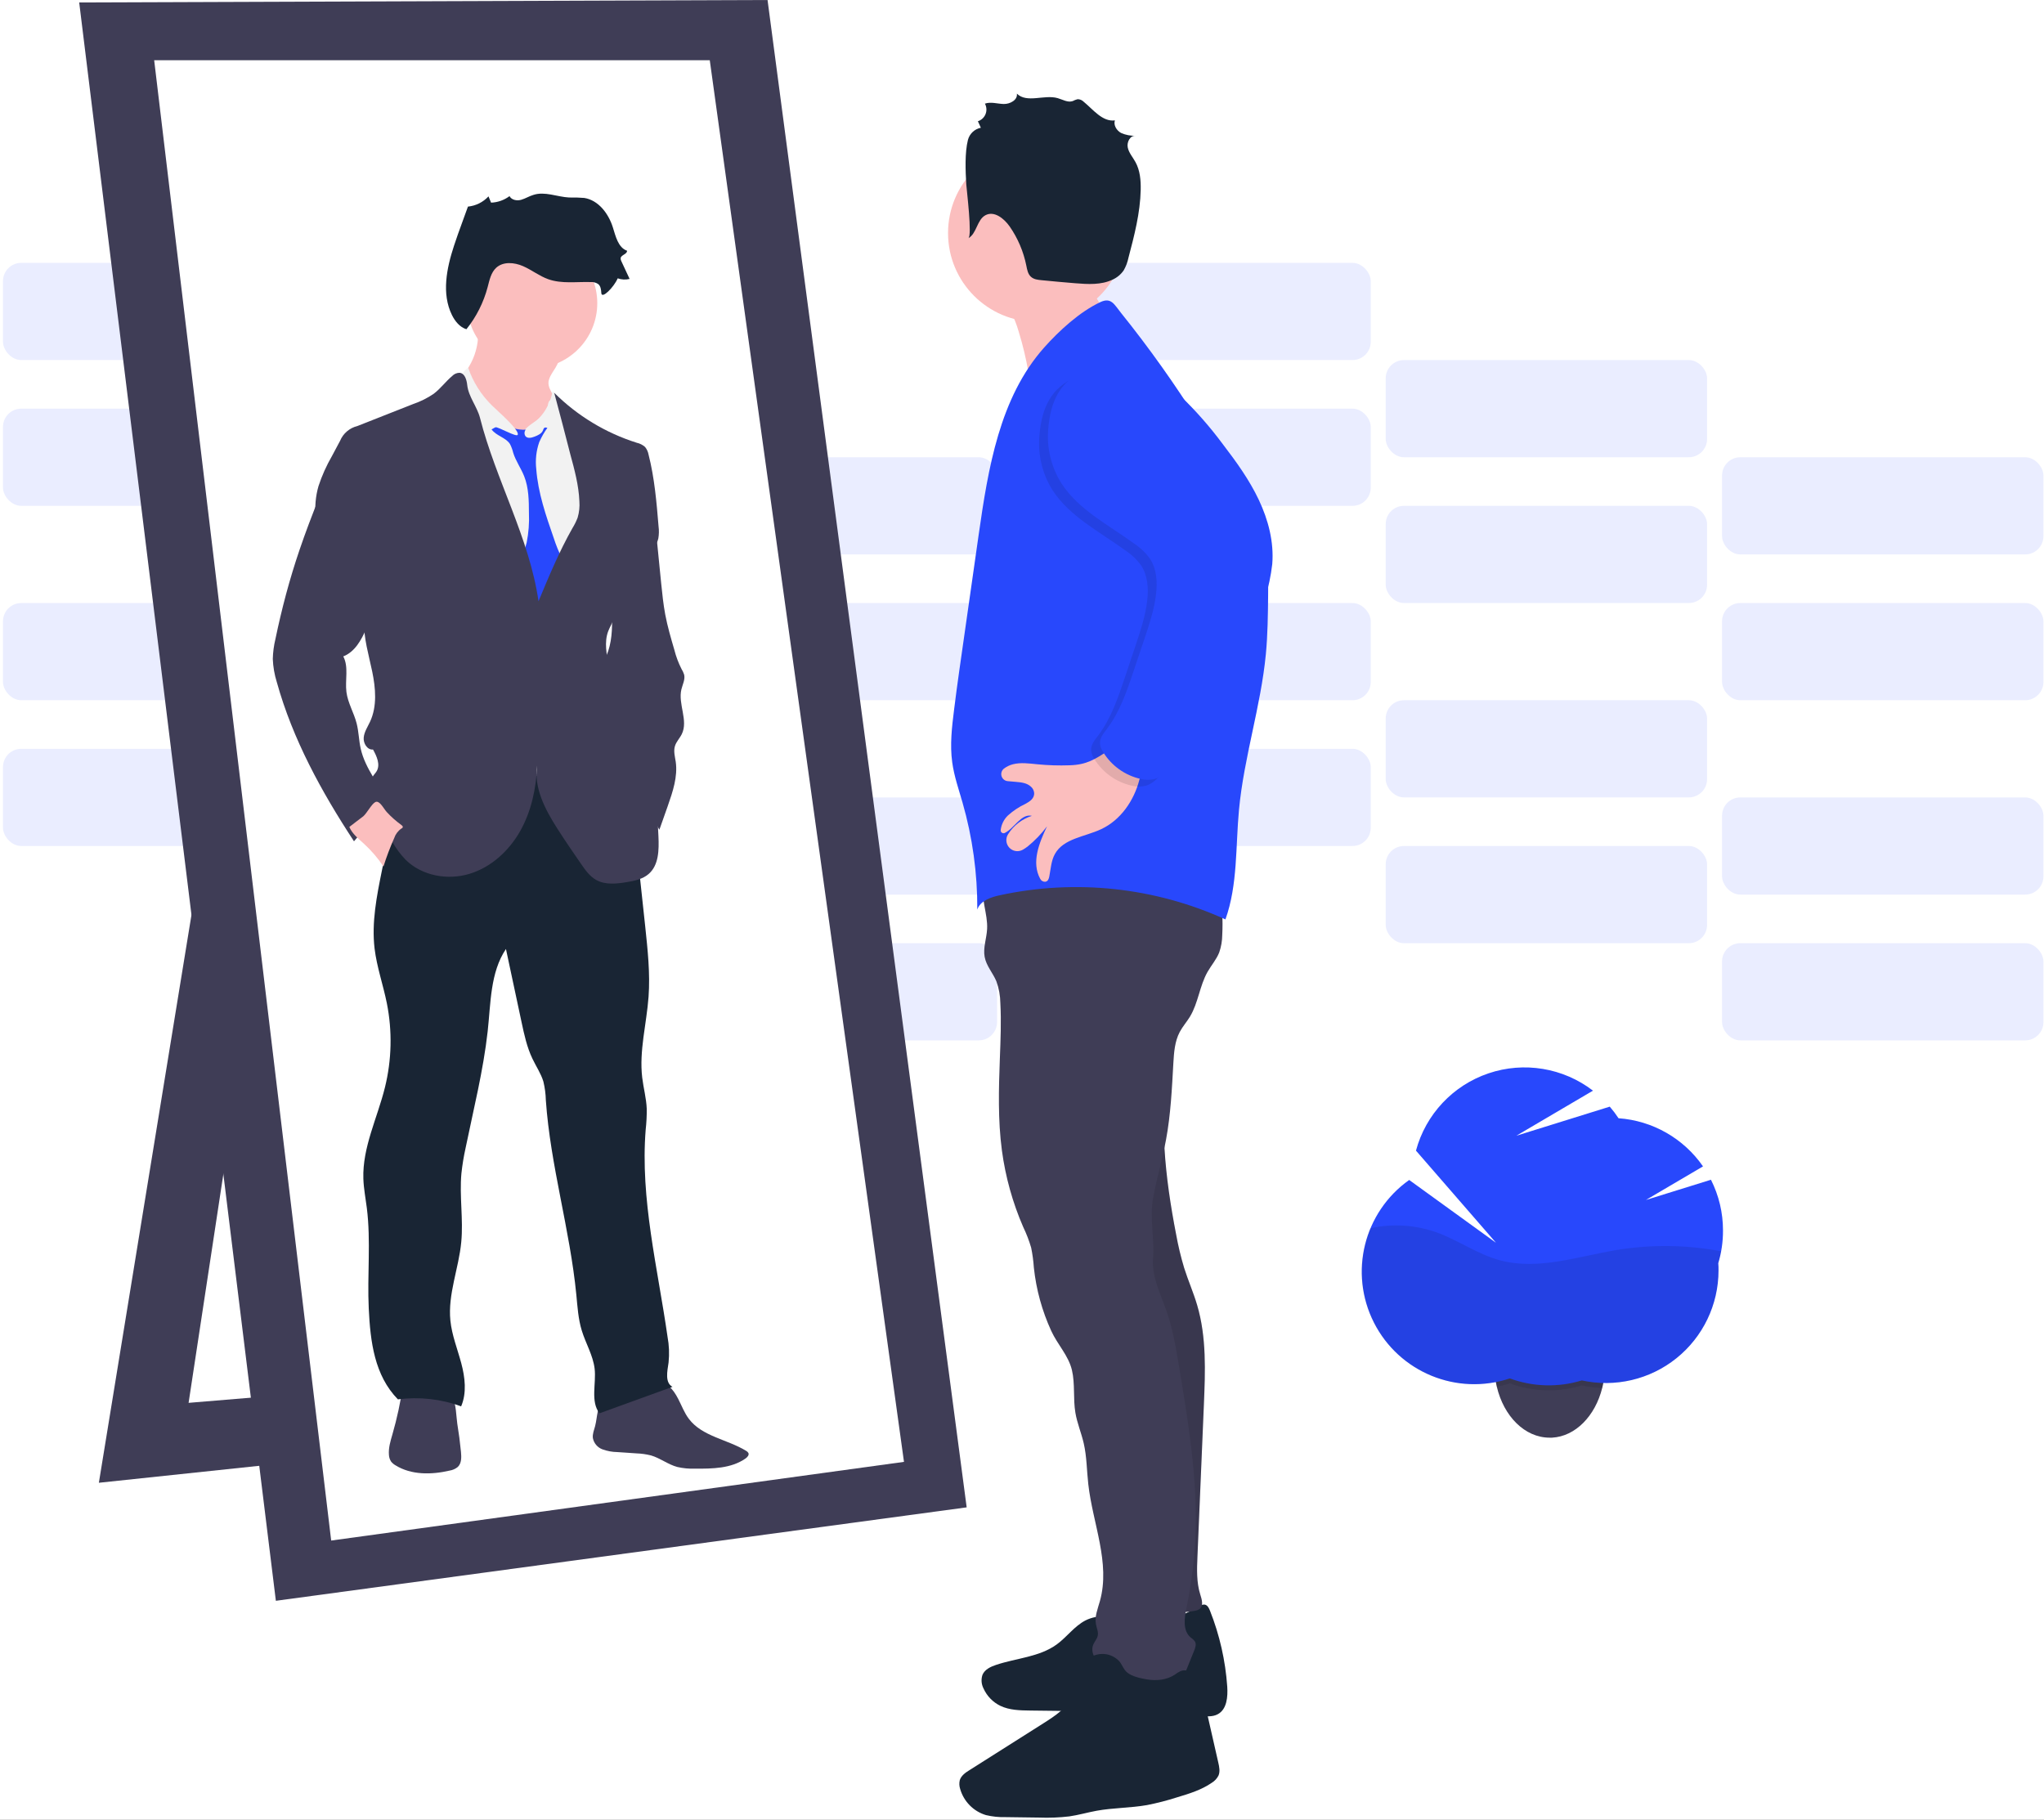 <?xml version="1.0" encoding="UTF-8"?>
<svg width="665px" height="592px" viewBox="0 0 665 592" version="1.1" xmlns="http://www.w3.org/2000/svg" xmlns:xlink="http://www.w3.org/1999/xlink">
    <!-- Generator: Sketch 61 (89581) - https://sketch.com -->
    <title>Hero Image</title>
    <desc>Created with Sketch.</desc>
    <defs>
        <rect id="path-1" x="0" y="0" width="1920" height="964"></rect>
        <filter x="-0.4%" y="-0.5%" width="100.7%" height="101.5%" filterUnits="objectBoundingBox" id="filter-3">
            <feOffset dx="0" dy="2" in="SourceAlpha" result="shadowOffsetOuter1"></feOffset>
            <feGaussianBlur stdDeviation="2" in="shadowOffsetOuter1" result="shadowBlurOuter1"></feGaussianBlur>
            <feColorMatrix values="0 0 0 0 0   0 0 0 0 0   0 0 0 0 0  0 0 0 0.5 0" type="matrix" in="shadowBlurOuter1"></feColorMatrix>
        </filter>
    </defs>
    <g id="Landing-Page---Workpal-v3-White" stroke="none" stroke-width="1" fill="none" fill-rule="evenodd">
        <g id="Landing" transform="translate(-1054, -172)">
            <g id="Mockups" transform="translate(0, -4)">
                <mask id="mask-2" fill="white">
                    <use xlink:href="#path-1"></use>
                </mask>
                <g id="Mask">
                    <use fill="black" fill-opacity="1" filter="url(#filter-3)" xlink:href="#path-1"></use>
                    <use fill="#FFFFFF" fill-rule="evenodd" xlink:href="#path-1"></use>
                </g>
            </g>
            <g id="Hero-Image" transform="translate(1054, 172)">
                <rect id="Rectangle" fill="#2848FC" opacity="0.1" x="0.972" y="243.616" width="104.56" height="31.616" rx="5.944"></rect>
                <rect id="Rectangle" fill="#2848FC" opacity="0.1" x="110.395" y="275.24" width="104.56" height="31.616" rx="5.944"></rect>
                <rect id="Rectangle" fill="#2848FC" opacity="0.1" x="219.826" y="306.856" width="104.56" height="31.616" rx="5.944"></rect>
                <rect id="Rectangle" fill="#2848FC" opacity="0.1" x="0.972" y="196.192" width="104.56" height="31.616" rx="5.944"></rect>
                <rect id="Rectangle" fill="#2848FC" opacity="0.1" x="110.395" y="227.808" width="104.56" height="31.616" rx="5.944"></rect>
                <rect id="Rectangle" fill="#2848FC" opacity="0.1" x="219.826" y="259.432" width="104.56" height="31.616" rx="5.944"></rect>
                <rect id="Rectangle" fill="#2848FC" opacity="0.1" x="341.406" y="243.616" width="104.56" height="31.616" rx="5.944"></rect>
                <rect id="Rectangle" fill="#2848FC" opacity="0.1" x="450.829" y="275.24" width="104.56" height="31.616" rx="5.944"></rect>
                <rect id="Rectangle" fill="#2848FC" opacity="0.1" x="560.26" y="306.856" width="104.56" height="31.616" rx="5.944"></rect>
                <rect id="Rectangle" fill="#2848FC" opacity="0.1" x="341.406" y="196.192" width="104.56" height="31.616" rx="5.944"></rect>
                <rect id="Rectangle" fill="#2848FC" opacity="0.1" x="450.829" y="227.808" width="104.56" height="31.616" rx="5.944"></rect>
                <rect id="Rectangle" fill="#2848FC" opacity="0.1" x="560.26" y="259.432" width="104.56" height="31.616" rx="5.944"></rect>
                <rect id="Rectangle" fill="#2848FC" opacity="0.1" x="0.972" y="132.952" width="104.56" height="31.616" rx="5.944"></rect>
                <rect id="Rectangle" fill="#2848FC" opacity="0.1" x="110.395" y="164.568" width="104.56" height="31.616" rx="5.944"></rect>
                <rect id="Rectangle" fill="#2848FC" opacity="0.1" x="219.826" y="196.192" width="104.56" height="31.616" rx="5.944"></rect>
                <rect id="Rectangle" fill="#2848FC" opacity="0.1" x="0.972" y="85.52" width="104.56" height="31.616" rx="5.944"></rect>
                <rect id="Rectangle" fill="#2848FC" opacity="0.1" x="110.395" y="117.144" width="104.56" height="31.616" rx="5.944"></rect>
                <rect id="Rectangle" fill="#2848FC" opacity="0.1" x="219.826" y="148.76" width="104.56" height="31.616" rx="5.944"></rect>
                <rect id="Rectangle" fill="#2848FC" opacity="0.1" x="341.406" y="132.952" width="104.56" height="31.616" rx="5.944"></rect>
                <rect id="Rectangle" fill="#2848FC" opacity="0.1" x="450.829" y="164.568" width="104.56" height="31.616" rx="5.944"></rect>
                <rect id="Rectangle" fill="#2848FC" opacity="0.1" x="560.26" y="196.192" width="104.56" height="31.616" rx="5.944"></rect>
                <rect id="Rectangle" fill="#2848FC" opacity="0.1" x="341.406" y="85.52" width="104.56" height="31.616" rx="5.944"></rect>
                <rect id="Rectangle" fill="#2848FC" opacity="0.1" x="450.829" y="117.144" width="104.56" height="31.616" rx="5.944"></rect>
                <rect id="Rectangle" fill="#2848FC" opacity="0.1" x="560.26" y="148.76" width="104.56" height="31.616" rx="5.944"></rect>
                <polygon id="Path" fill="#3F3D56" points="68.956 256.8 32.165 482.4 198.527 464.8 191.328 445.6 61.358 456.4 91.751 256.4"></polygon>
                <polygon id="Path" fill="#3F3D56" points="25.766 0.8 249.715 0 314.5 490.4 89.751 520.8"></polygon>
                <polygon id="Path" fill="#FFFFFF" points="50.16 19.6 230.919 19.6 294.105 475.6 107.747 501.2"></polygon>
                <path d="M220.633,455.088 C221.769,457.264 222.617,459.616 224.097,461.576 C228.416,467.352 236.614,468.256 242.764,472.024 C243.072,472.18 243.326,472.426 243.492,472.728 C243.772,473.392 243.148,474.088 242.548,474.504 C237.886,477.776 231.767,477.848 226.064,477.808 C224.148,477.876 222.231,477.693 220.362,477.264 C217.346,476.464 214.763,474.36 211.787,473.504 C210.245,473.119 208.666,472.896 207.077,472.84 L200.83,472.416 C199.167,472.392 197.52,472.086 195.959,471.512 C194.378,470.907 193.218,469.532 192.888,467.872 C192.712,466.544 193.28,465.256 193.616,463.96 C194.415,460.888 194.168,457.176 196.559,455.08 C197.544,454.325 198.674,453.781 199.878,453.48 C204.225,452.015 208.663,450.834 213.163,449.944 C216.866,449.216 218.994,451.936 220.633,455.088 Z" id="Path" fill="#3F3D56"></path>
                <path d="M149.978,472.392 C150.138,474.096 150.186,476.048 148.954,477.24 C148.187,477.877 147.26,478.292 146.274,478.44 C140.364,479.816 133.773,479.912 128.63,476.696 C128.095,476.39 127.623,475.986 127.239,475.504 C126.81,474.848 126.567,474.087 126.535,473.304 C126.351,471.04 127.047,468.808 127.679,466.624 C129.174,461.442 130.31,456.163 131.078,450.824 C131.142,450.384 146.17,453.224 147.17,454.712 C148.426,456.552 148.434,460.968 148.77,463.16 C149.276,466.221 149.679,469.299 149.978,472.392 Z" id="Path" fill="#3F3D56"></path>
                <path d="M205.917,264.216 L209.916,301.408 C210.716,309.008 211.556,316.648 211.004,324.272 C210.364,333.072 207.9,341.872 208.94,350.592 C209.348,353.984 210.276,357.312 210.412,360.728 C210.437,363 210.322,365.271 210.068,367.528 C208.26,390.096 213.979,412.488 217.178,434.896 C217.693,437.66 217.806,440.484 217.514,443.28 C217.098,446.12 216.266,449.848 218.794,451.192 L195.055,459.8 C192.024,456 194.032,450.088 193.456,445.264 C192.928,440.92 190.544,437.048 189.273,432.864 C188.121,429.104 187.881,425.144 187.505,421.24 C185.434,399.984 179.075,379.28 177.587,357.976 C177.539,355.919 177.271,353.872 176.787,351.872 C175.988,349.224 174.388,346.912 173.22,344.424 C171.429,340.688 170.549,336.592 169.685,332.544 L164.606,308.744 C159.471,316.392 159.679,326.344 158.664,335.512 C157.24,348.312 154.057,360.896 151.465,373.536 C150.863,376.256 150.412,379.007 150.114,381.776 C149.442,389.192 150.777,396.68 150.066,404.088 C149.266,412.672 145.659,421.048 146.53,429.632 C147.01,434.384 148.834,438.88 150.066,443.488 C151.297,448.096 151.905,453.152 150.026,457.544 C143.456,455.132 136.4,454.352 129.462,455.272 C121.84,447.472 120.488,436.592 119.968,425.672 C119.449,414.752 120.704,403.816 119.345,393 C118.945,389.8 118.321,386.68 118.217,383.488 C117.881,373.256 122.8,363.68 125.247,353.736 C127.45,344.784 127.66,335.458 125.863,326.416 C124.663,320.44 122.6,314.64 121.864,308.584 C120.864,300.096 122.56,291.544 124.263,283.16 C125.407,277.504 126.543,271.848 127.839,266.224 C129.23,260.184 130.886,254.016 134.605,249.072 C140.556,241.16 151.121,237.648 160.999,238.416 C170.877,239.184 180.099,243.68 188.257,249.28 C194.687,253.578 200.611,258.589 205.917,264.216 Z" id="Path" fill="#192534"></path>
                <path d="M179.379,121.8 C178.93,122.521 178.619,123.318 178.459,124.152 C178.259,125.792 179.259,127.296 180.059,128.728 C181.083,130.568 181.871,132.53 182.402,134.568 C182.783,135.829 182.9,137.155 182.746,138.464 C182.551,139.447 182.2,140.392 181.706,141.264 C180.163,144.24 177.875,146.992 174.764,148.232 C172.354,149.119 169.727,149.226 167.254,148.536 C164.797,147.84 162.475,146.737 160.383,145.272 C158.621,144.155 157.035,142.779 155.68,141.192 C154.387,139.456 153.297,137.577 152.433,135.592 C150.769,132.112 149.082,128.392 149.386,124.576 C149.402,124.23 149.466,123.888 149.578,123.56 C149.837,122.967 150.2,122.426 150.649,121.96 C154.062,117.915 155.811,112.726 155.544,107.44 L167.198,110.088 C169.765,110.672 172.332,111.256 174.868,111.984 C176.947,112.584 180.147,113.416 181.498,115.272 C182.85,117.128 180.299,120.104 179.379,121.8 Z" id="Path" fill="#FBBEBE"></path>
                <ellipse id="Oval" fill="#FBBEBE" cx="173.14" cy="98.632" rx="21.179" ry="21.184"></ellipse>
                <path d="M169.733,141.368 C170.629,139.408 172.564,138.168 174.332,136.936 C176.1,135.704 177.891,134.128 178.235,131.992 C178.256,131.509 178.376,131.035 178.587,130.6 C179.267,129.576 180.883,130.088 181.85,130.84 C184.202,132.672 185.801,135.272 187.361,137.808 C189.379,140.892 191.106,144.157 192.52,147.56 C194.767,153.488 195.039,159.96 195.287,166.288 C195.511,172.048 195.727,177.896 194.327,183.48 C193.448,187.016 191.928,190.448 191.84,194.088 C191.576,207.312 186.985,219.952 186.665,233.176 C186.641,237 186.833,240.822 187.241,244.624 L187.993,253.208 C176.364,252.541 164.766,251.52 153.201,250.144 C152.865,246.192 151.737,242.36 150.705,238.536 C146.481,222.902 143.773,206.898 142.619,190.744 C142.003,182.168 141.372,173.624 140.42,165.08 C139.564,157.312 137.884,149.496 138.892,141.744 C139.42,138.22 140.528,134.809 142.171,131.648 C142.691,130.389 143.584,129.319 144.731,128.584 C145.304,128.307 145.912,128.111 146.538,128 C148.352,127.633 150.192,127.416 152.041,127.352 C152.493,127.314 152.948,127.357 153.385,127.48 C154.164,127.869 154.804,128.489 155.216,129.256 C158.78,134.615 163.823,138.823 169.733,141.368 Z" id="Path" fill="#F2F2F2"></path>
                <path d="M159.911,139.672 C161.399,141.8 164.55,142.304 165.926,144.472 C166.389,145.378 166.741,146.337 166.974,147.328 C167.814,150.008 169.509,152.336 170.541,154.952 C172.029,158.712 172.069,162.872 172.085,166.912 C172.231,170.13 171.984,173.354 171.349,176.512 C170.869,178.488 170.085,180.368 169.509,182.32 C168.531,185.64 168.168,189.11 168.437,192.56 C168.438,193.305 168.636,194.037 169.013,194.68 C169.556,195.322 170.264,195.804 171.061,196.072 C173.404,197.104 175.86,198.16 178.419,197.92 C178.944,197.903 179.453,197.734 179.883,197.432 C180.179,197.162 180.423,196.839 180.603,196.48 L182.202,193.776 C183.65,191.304 185.162,188.536 184.602,185.712 C184.195,184.254 183.584,182.862 182.786,181.576 C181.764,179.489 180.892,177.332 180.179,175.12 C177.627,167.784 175.044,160.344 174.468,152.6 C174.129,149.653 174.457,146.667 175.428,143.864 C176.179,142.139 177.124,140.504 178.243,138.992 C177.725,138.296 176.83,137.994 175.996,138.232 C175.191,138.481 174.412,138.805 173.668,139.2 C171.317,140.192 168.709,139.832 166.334,139.152 C165.406,138.88 163.934,137.952 162.975,138.016 C162.647,138.056 159.967,139.768 159.911,139.672 Z" id="Path" fill="#2848FC"></path>
                <path d="M178.635,139.584 C178.155,139.2 177.411,138.848 176.987,139.296 C176.845,139.49 176.742,139.71 176.684,139.944 C176.268,141.064 175.044,141.616 173.932,142.048 C172.82,142.48 171.621,142.72 170.949,141.896 C170.514,141.238 170.556,140.373 171.053,139.76 C171.545,139.167 172.138,138.666 172.804,138.28 C176.483,135.683 178.99,131.738 179.779,127.304 C180.81,128.124 181.493,129.305 181.69,130.608 C181.954,131.88 181.986,133.192 182.25,134.464 C182.642,136.288 183.514,137.992 183.714,139.84 C183.818,140.824 183.714,141.816 183.714,142.8 C183.75,143.762 183.862,144.72 184.05,145.664 C182.178,143.68 180.859,141.352 178.635,139.584 Z" id="Path" fill="#F2F2F2"></path>
                <path d="M162.447,134.152 C161.647,133.392 160.847,132.672 160.047,131.896 C156.538,128.47 153.887,124.262 152.313,119.616 C151.289,120.416 150.162,121.472 150.138,122.816 C150.229,123.767 150.596,124.671 151.193,125.416 C154.218,130.18 156.215,135.524 157.056,141.104 C157.935,139.731 159.466,138.915 161.095,138.952 C162.359,138.952 168.029,142.312 168.437,141.464 C169.037,140.136 163.407,135.056 162.447,134.152 Z" id="Path" fill="#F2F2F2"></path>
                <path d="M180.307,127.784 C187.83,135.275 197.041,140.853 207.165,144.048 C208.171,144.268 209.104,144.741 209.876,145.424 C210.452,146.144 210.84,146.996 211.004,147.904 C212.955,155.536 213.611,163.432 214.259,171.28 C214.429,172.578 214.402,173.894 214.179,175.184 C213.707,177.28 212.219,178.976 210.756,180.552 C206.165,185.472 200.926,190.616 200.15,197.304 C200.091,198.593 199.939,199.877 199.694,201.144 C199.294,202.632 198.407,203.944 197.863,205.392 C195.191,212.52 201.23,221.152 197.551,227.792 C199.542,231.619 200.909,235.741 201.598,240 C201.721,241.615 202.091,243.201 202.694,244.704 C203.789,246.992 206.045,248.448 207.82,250.304 C213.235,255.856 213.899,264.352 214.219,272.104 C214.419,276.472 214.355,281.488 211.02,284.352 C209.092,286.024 206.461,286.568 203.941,286.984 C200.59,287.544 196.943,287.944 193.976,286.288 C191.848,285.104 190.4,283.032 189.017,281.032 C186.393,277.216 183.762,273.408 181.274,269.496 C177.339,263.328 173.628,256.28 174.764,249.048 C174.444,256.448 172.884,263.904 169.253,270.352 C165.622,276.8 159.775,282.184 152.681,284.312 C145.587,286.44 137.293,284.936 132.006,279.752 C130.28,277.975 128.798,275.976 127.599,273.808 C124.589,268.653 122.393,263.065 121.088,257.24 C120.744,255.728 120.488,254.04 121.248,252.688 C121.608,252.048 122.16,251.544 122.536,250.912 C123.8,248.76 122.584,246.048 121.36,243.856 C119.497,244.032 118.161,241.84 118.329,239.968 C118.497,238.096 119.617,236.472 120.408,234.768 C122.728,229.744 122.216,223.896 121.096,218.48 C119.976,213.064 118.305,207.68 118.433,202.152 C118.569,196.304 114.362,191.04 111.154,186.152 C109.363,183.4 107.275,180.84 105.716,177.952 C102.464,171.875 101.712,164.768 103.62,158.144 C104.74,154.743 106.209,151.467 108.003,148.368 L110.643,143.416 C111.639,141.016 113.718,139.234 116.241,138.616 L134.501,131.416 C136.836,130.618 139.053,129.51 141.092,128.12 C143.323,126.44 144.987,124.12 147.114,122.328 C147.741,121.67 148.605,121.292 149.514,121.28 C151.225,121.432 151.833,123.592 152.009,125.28 C152.409,129.056 155.208,132.256 156.16,135.928 C161.311,156.208 172.213,174.912 175.204,195.616 C178.563,187.544 181.922,179.456 186.225,171.856 C186.904,170.765 187.475,169.61 187.929,168.408 C188.445,166.674 188.638,164.86 188.497,163.056 C188.281,157.848 186.897,152.76 185.529,147.728 C183.754,140.88 182.154,134.568 180.307,127.784 Z" id="Path" fill="#3F3D56"></path>
                <path d="M215.107,189.752 C215.459,193.16 215.803,196.576 216.434,199.944 C217.17,203.84 218.29,207.648 219.402,211.456 C219.945,213.597 220.723,215.67 221.721,217.64 C222.083,218.212 222.371,218.827 222.577,219.472 C222.969,221.072 222.073,222.672 221.689,224.272 C220.537,229.072 223.993,234.408 221.817,238.832 C221.161,240.176 220.018,241.288 219.586,242.728 C219.082,244.384 219.586,246.152 219.85,247.864 C220.529,252.664 218.89,257.544 217.274,262.16 L214.523,269.952 C212.011,265.28 209.476,260.56 206.005,256.552 C204.765,255.112 203.413,253.776 202.27,252.256 C200.564,249.867 199.217,247.242 198.271,244.464 C195.829,237.863 194.434,230.92 194.136,223.888 C193.937,221.889 194.169,219.87 194.815,217.968 C195.345,216.868 195.938,215.799 196.591,214.768 C198.734,210.904 199.174,206.328 199.134,201.912 C199.094,197.496 198.622,193.064 199.134,188.672 C199.552,185.005 200.636,181.445 202.334,178.168 C203.335,176.046 204.823,174.19 206.677,172.752 C208.06,171.716 209.748,171.167 211.476,171.191 C214.091,171.344 213.491,173.592 213.715,175.76 L215.107,189.752 Z" id="Path" fill="#3F3D56"></path>
                <path d="M97.462,178.864 C95.83,183.664 94.358,188.507 93.047,193.392 C91.767,198.192 90.623,203.019 89.615,207.872 C89.098,210.006 88.808,212.189 88.752,214.384 C88.854,216.94 89.292,219.471 90.055,221.912 C95.206,240.48 104.596,257.608 115.17,273.712 C118.191,269.943 121.78,266.667 125.807,264 C126.137,263.805 126.412,263.53 126.607,263.2 C126.812,262.57 126.718,261.88 126.351,261.328 C123.432,255.344 118.809,250.072 117.353,243.568 C116.745,240.864 116.721,238.048 116.033,235.36 C115.146,231.88 113.162,228.696 112.706,225.128 C112.218,221.24 113.506,217 111.682,213.552 C115.402,212.104 117.553,208.272 119.129,204.6 C120.812,200.843 122.016,196.89 122.712,192.832 C123.807,185.053 122.285,177.131 118.385,170.312 C116.48,166.911 114.035,163.841 111.146,161.224 C110.195,160.368 107.947,157.912 106.564,157.936 C104.716,157.976 104.124,160.968 103.596,162.312 C101.461,167.8 99.349,173.296 97.462,178.864 Z" id="Path" fill="#3F3D56"></path>
                <path d="M130.59,268.408 C130.83,268.584 131.102,268.824 131.038,269.112 C130.974,269.4 130.742,269.472 130.534,269.592 C129.453,270.359 128.646,271.453 128.231,272.712 C126.901,275.708 125.743,278.777 124.759,281.904 C122.97,279.222 120.864,276.764 118.489,274.584 C116.665,272.904 114.626,271.312 113.65,269.04 C113.65,268.976 117.841,265.88 118.225,265.544 C119.401,264.496 120.88,261.592 122.096,260.952 C123.472,260.232 124.783,263.056 125.831,264.192 C127.273,265.753 128.867,267.165 130.59,268.408 Z" id="Path" fill="#FBBEBE"></path>
                <path d="M195.631,95.32 C195.575,94.272 195.439,93.112 194.639,92.432 C193.937,91.946 193.092,91.712 192.24,91.768 C187.577,91.616 182.754,92.4 178.355,90.832 C175.46,89.8 172.988,87.816 170.165,86.584 C167.342,85.352 163.726,85.024 161.447,87.096 C159.719,88.696 159.247,91.152 158.648,93.416 C157.327,98.413 154.976,103.078 151.745,107.112 C149.578,106.44 148.026,104.504 147.026,102.472 C143.627,95.544 145.299,87.272 147.714,79.928 C148.514,77.464 149.402,75.024 150.29,72.592 L152.241,67.216 C154.803,66.964 157.182,65.78 158.928,63.888 L159.767,65.928 C161.936,65.85 164.029,65.11 165.766,63.808 C166.438,65.072 168.165,65.408 169.565,65 C170.965,64.592 172.173,63.808 173.564,63.4 C177.283,62.2 181.25,64.048 185.154,64.256 C186.805,64.216 188.458,64.264 190.104,64.4 C194.711,65.144 197.967,69.48 199.374,73.928 C200.31,76.888 201.086,80.528 204.005,81.576 C204.069,82.696 202.086,82.912 201.918,83.976 C201.898,84.331 201.981,84.684 202.158,84.992 L204.837,90.744 C203.556,91.066 202.209,90.999 200.966,90.552 C199.758,93.392 195.751,97.488 195.631,95.32 Z" id="Path" fill="#192534"></path>
                <path d="M331.408,107.84 C332.766,112.227 333.834,116.698 334.607,121.224 C335.183,124.616 335.519,128.384 333.576,131.216 C340.982,120.072 348.716,108.592 359.97,101.4 C355.335,96.374 353.053,89.616 353.691,82.808 C353.755,82.136 344.453,85.648 343.741,86.048 C340.478,87.864 337.487,90.12 334.303,92.064 C332.656,93.064 325.793,95.432 325.729,96.864 C325.729,97.784 328.457,100.6 328.969,101.568 C329.973,103.579 330.79,105.679 331.408,107.84 L331.408,107.84 Z" id="Path" fill="#FBBEBE"></path>
                <path d="M365.824,528.144 C362.099,525.519 357.234,525.151 353.155,527.184 C349.532,529.056 347.093,532.6 343.797,535 C338.135,539.112 330.656,539.44 324.026,541.664 C322.266,542.256 320.395,543.136 319.651,544.864 C319.147,546.332 319.265,547.942 319.979,549.32 C321.087,551.791 323.029,553.793 325.465,554.976 C328.441,556.4 331.864,556.464 335.159,556.504 L363.793,556.84 C372.591,556.944 381.445,557.048 390.187,558.144 C392.226,558.4 394.434,558.68 396.233,557.68 C399.161,556.08 399.497,552.032 399.273,548.696 C398.683,540.244 396.795,531.933 393.674,524.056 C393.33,523.184 392.874,522.192 391.906,522.032 C391.22,522.001 390.544,522.217 390.003,522.64 C381.925,527.44 371.695,530.152 363.105,526.312" id="Path" fill="#192534"></path>
                <path d="M380.157,345.424 C376.958,364.008 379.045,383.104 382.644,401.608 C383.307,405.292 384.18,408.936 385.26,412.52 C386.548,416.6 388.283,420.52 389.491,424.624 C392.562,435.024 392.13,446.144 391.674,457 L389.579,506.4 C389.403,510.544 389.243,514.784 390.491,518.736 C390.995,520.336 391.61,522.336 390.339,523.416 C389.841,523.773 389.26,523.997 388.651,524.064 C382.928,525.119 377.017,524.232 371.855,521.544 L371.287,471.64 C371.111,456.256 370.927,440.808 368.56,425.616 C366.68,413.536 363.417,401.616 363.201,389.392 C362.977,376.592 366.112,363.96 369.311,351.552 C369.999,348.896 372.511,346.952 374.574,345.152 C375.294,344.442 376.171,343.91 377.134,343.6 C378.093,343.336 379.565,344.616 380.157,345.424 Z" id="Path" fill="#3F3D56"></path>
                <path d="M380.157,345.424 C376.958,364.008 379.045,383.104 382.644,401.608 C383.307,405.292 384.18,408.936 385.26,412.52 C386.548,416.6 388.283,420.52 389.491,424.624 C392.562,435.024 392.13,446.144 391.674,457 L389.579,506.4 C389.403,510.544 389.243,514.784 390.491,518.736 C390.995,520.336 391.61,522.336 390.339,523.416 C389.841,523.773 389.26,523.997 388.651,524.064 C382.928,525.119 377.017,524.232 371.855,521.544 L371.287,471.64 C371.111,456.256 370.927,440.808 368.56,425.616 C366.68,413.536 363.417,401.616 363.201,389.392 C362.977,376.592 366.112,363.96 369.311,351.552 C369.999,348.896 372.511,346.952 374.574,345.152 C375.294,344.442 376.171,343.91 377.134,343.6 C378.093,343.336 379.565,344.616 380.157,345.424 Z" id="Path" fill="#000000" opacity="0.1"></path>
                <path d="M320.099,287.344 C318.915,292.216 321.426,297.264 321.146,302.272 C320.987,305.304 319.795,308.328 320.347,311.304 C320.899,314.28 323.026,316.52 324.162,319.248 C324.99,321.526 325.428,323.928 325.457,326.352 C325.785,332.336 325.521,338.352 325.298,344.312 C324.922,354.312 324.642,364.368 325.961,374.28 C327.111,382.867 329.444,391.254 332.896,399.2 C333.942,401.362 334.806,403.607 335.479,405.912 C335.921,408.06 336.215,410.236 336.359,412.424 C337.119,419.541 339.029,426.487 342.014,432.992 C344.053,437.448 347.612,440.992 348.74,445.72 C349.812,450.248 349.092,455.024 349.868,459.608 C350.436,463.008 351.819,466.224 352.587,469.584 C353.587,473.928 353.563,478.432 354.067,482.864 C355.507,495.664 361.321,508.464 357.85,520.88 C357.154,523.376 356.074,525.912 356.562,528.456 C356.802,529.704 357.41,530.936 357.138,532.176 C356.914,533.232 356.098,534.048 355.683,535.048 C354.883,536.92 355.731,539.144 357.154,540.592 C358.673,541.942 360.438,542.985 362.353,543.664 C368.248,546.184 374.35,548.744 380.749,548.688 C381.526,548.729 382.301,548.587 383.012,548.272 C384.164,547.672 384.732,546.368 385.22,545.168 L388.499,537.056 C388.899,536.072 389.299,534.92 388.747,534.008 C388.363,533.508 387.898,533.075 387.371,532.728 C384.724,530.496 385.324,526.328 386.028,522.976 C387.826,514.367 388.822,505.609 389.003,496.816 C389.355,479.28 386.468,461.848 383.588,444.544 C382.588,438.536 381.581,432.488 379.589,426.728 C377.598,420.968 374.662,415.424 375.142,409.44 C375.654,402.976 373.974,396.2 375.142,389.824 C376.31,383.448 378.157,377.208 379.349,370.84 C380.893,362.576 381.277,354.152 381.749,345.768 C381.949,342.344 382.205,338.808 383.804,335.768 C384.74,333.992 386.1,332.472 387.147,330.752 C389.851,326.28 390.283,320.736 392.866,316.192 C394.09,314.04 395.777,312.144 396.673,309.84 C397.302,308.023 397.632,306.115 397.649,304.192 C397.902,299.364 397.634,294.523 396.849,289.752 C383.234,282.822 368.134,279.318 352.859,279.544 C347.013,279.64 341.102,280.232 335.615,282.256 C330.384,284.2 325.617,286.928 320.099,287.344 Z" id="Path" fill="#3F3D56"></path>
                <path d="M352.891,540.8 C350.54,543.728 350.7,547.912 349.196,551.36 C347.372,555.544 343.309,558.224 339.454,560.664 L315.46,575.864 C314.148,576.664 312.74,577.648 312.261,579.136 C312.032,580.086 312.074,581.08 312.38,582.008 C313.544,586.087 316.702,589.294 320.763,590.52 C322.886,591.026 325.067,591.249 327.249,591.184 L338.039,591.328 C341.326,591.457 344.617,591.328 347.884,590.944 C350.876,590.512 353.787,589.656 356.762,589.112 C362.177,588.128 367.744,588.216 373.167,587.264 C376.487,586.611 379.767,585.764 382.988,584.728 C386.907,583.552 390.899,582.328 394.258,580 C395.183,579.437 395.933,578.628 396.425,577.664 C396.993,576.344 396.681,574.832 396.361,573.432 L391.21,550.792 C390.92,548.907 390.233,547.104 389.195,545.504 C388.051,543.984 385.996,542.976 384.212,543.624 C383.476,543.959 382.781,544.378 382.141,544.872 C379.501,546.608 376.118,546.896 372.999,546.352 C370.983,545.992 368.32,545.44 366.696,544.104 C365.464,543.088 365.096,541.512 364.049,540.36 C362.563,538.834 360.5,538.01 358.372,538.094 C356.244,538.178 354.252,539.162 352.891,540.8 Z" id="Path" fill="#192534"></path>
                <ellipse id="Oval" fill="#FBBEBE" cx="337.335" cy="75.816" rx="28.897" ry="28.904"></ellipse>
                <path d="M315.044,77.512 C317.811,75.96 317.811,71.488 320.643,70 C323.474,68.512 326.689,71.096 328.505,73.704 C331.151,77.523 332.988,81.844 333.904,86.4 C334.16,87.696 334.399,89.112 335.375,90.016 C336.351,90.92 337.631,91.032 338.878,91.16 C342.531,91.523 346.189,91.853 349.852,92.152 C353.931,92.48 358.234,92.744 361.937,90.992 C363.399,90.338 364.654,89.298 365.568,87.984 C366.301,86.722 366.825,85.349 367.12,83.92 C369.032,76.648 370.959,69.288 371.119,61.768 C371.183,58.664 370.911,55.448 369.415,52.728 C368.544,51.128 367.264,49.736 366.904,47.976 C366.544,46.216 367.704,43.976 369.527,44.168 C367.879,44.236 366.237,43.924 364.729,43.256 C363.281,42.456 362.209,40.736 362.721,39.168 C358.658,39.688 355.699,35.672 352.531,33.072 C352.016,32.561 351.321,32.274 350.596,32.272 C350.039,32.411 349.502,32.618 348.996,32.888 C347.396,33.448 345.725,32.384 344.085,31.92 C339.686,30.688 334.096,33.664 330.832,30.464 C331.144,32.504 328.641,33.872 326.577,33.832 C324.514,33.792 322.386,33.032 320.435,33.72 C321.007,34.767 321.082,36.015 320.64,37.123 C320.197,38.231 319.283,39.084 318.147,39.448 L319.115,41.56 C317.081,41.967 315.454,43.492 314.916,45.496 C313.852,49.696 314.116,55.664 314.372,59.984 C314.5,61.88 316.348,76.8 315.044,77.512 Z" id="Path" fill="#192534"></path>
                <path d="M339.702,113.072 C325.186,129.4 321.49,152.384 318.395,174.024 L313.836,205.976 C312.652,214.264 311.437,222.552 310.405,230.864 C309.685,236.552 309.013,242.328 309.797,248.008 C310.413,252.488 311.909,256.808 313.156,261.12 C316.403,272.43 318.019,284.145 317.955,295.912 C318.923,293.064 322.274,291.912 325.218,291.272 C349.914,285.912 375.681,288.665 398.689,299.12 C402.728,287.8 401.968,275.416 403.096,263.448 C404.695,246.384 410.206,229.848 411.838,212.816 C412.438,206.472 412.51,200.096 412.574,193.72 C412.622,189.04 412.67,184.312 411.694,179.728 C410.606,174.656 408.311,169.928 405.935,165.328 C399.369,152.541 392.073,140.142 384.084,128.192 C380.064,122.176 375.87,116.28 371.503,110.504 C369.29,107.576 367.032,104.68 364.729,101.816 C362.497,99.04 361.529,96.632 357.986,98.296 C351.292,101.432 344.573,107.592 339.702,113.072 Z" id="Path" fill="#2848FC"></path>
                <path d="M348.02,248.976 C344.479,249.104 340.933,248.992 337.407,248.64 C334.791,248.384 332.12,248 329.569,248.64 C328.459,248.919 327.421,249.429 326.521,250.136 C325.84,250.743 325.583,251.695 325.865,252.562 C326.148,253.43 326.917,254.047 327.825,254.136 L330.56,254.376 C332.296,254.528 334.104,254.704 335.455,255.976 C336.01,256.476 336.363,257.162 336.447,257.904 C336.615,259.768 334.999,260.784 333.552,261.56 C331.494,262.527 329.591,263.794 327.905,265.32 C326.585,266.595 325.755,268.295 325.561,270.12 C325.549,270.451 325.714,270.764 325.994,270.94 C326.275,271.117 326.628,271.131 326.921,270.976 C330.12,269.376 332.208,264.632 335.719,265.424 C332.525,266.436 329.79,268.54 327.993,271.368 C327.08,272.758 327.244,274.594 328.388,275.801 C329.531,277.008 331.355,277.269 332.792,276.432 C333.312,276.128 333.814,275.794 334.295,275.432 C336.674,273.506 338.805,271.292 340.638,268.84 C338.079,274.24 335.487,280.56 338.431,285.928 C338.73,286.531 339.357,286.901 340.03,286.872 C340.958,286.776 341.23,285.904 341.382,285.136 C341.862,282.664 341.982,280.056 343.197,277.856 C346.013,272.752 352.955,272.256 358.242,269.768 C364.585,266.824 368.928,260.488 370.679,253.72 C371.292,251.746 371.399,249.65 370.991,247.624 C369.815,243.072 364.201,242.024 360.593,244.224 C356.17,247.032 353.603,248.8 348.02,248.976 Z" id="Path" fill="#FBBEBE"></path>
                <path d="M342.406,159.432 C348.004,168.08 357.722,172.952 366.056,179.024 C368.09,180.349 369.863,182.035 371.287,184 C373.391,187.248 373.686,191.376 373.255,195.2 C372.711,200.248 371.087,205.104 369.479,209.92 L365.984,220.36 C363.769,226.984 361.481,233.744 357.266,239.312 C356.186,240.728 354.931,242.24 354.979,244.016 C355.072,245.042 355.424,246.028 356.003,246.88 C358.728,251.328 363.141,254.48 368.232,255.616 C369.741,256 371.322,256 372.831,255.616 C374.99,254.976 376.614,253.216 378.117,251.552 C385.316,243.608 392.514,235.552 397.713,226.232 C402.792,217.136 405.831,207.032 408.63,197.024 C409.783,193.34 410.587,189.555 411.03,185.72 C411.622,178.52 409.734,171.32 406.647,164.816 C403.56,158.312 399.313,152.424 394.938,146.704 C390.809,141.086 386.22,135.82 381.221,130.96 C372.519,122.824 361.873,118.04 350.228,122.656 C342.006,125.92 338.926,132.728 338.191,141.448 C337.568,147.744 339.05,154.069 342.406,159.432 Z" id="Path" fill="#000000" opacity="0.1"></path>
                <path d="M345.317,157.24 C350.916,165.888 360.641,170.76 368.968,176.832 C370.994,178.169 372.759,179.867 374.174,181.84 C376.278,185.088 376.574,189.208 376.142,193.04 C375.59,198.088 373.974,202.944 372.359,207.76 L368.864,218.16 C366.648,224.784 364.361,231.536 360.146,237.112 C359.074,238.528 357.818,240.032 357.866,241.816 C357.954,242.841 358.307,243.825 358.89,244.672 C361.611,249.122 366.021,252.277 371.111,253.416 C372.623,253.8 374.206,253.8 375.718,253.416 C377.878,252.784 379.493,251.016 381.005,249.36 C388.203,241.408 395.402,233.36 400.6,224.04 C405.679,214.944 408.718,204.84 411.518,194.824 C412.674,191.143 413.477,187.361 413.917,183.528 C414.509,176.328 412.622,169.128 409.542,162.616 C406.463,156.104 402.208,150.224 397.833,144.504 C393.69,138.915 389.091,133.678 384.084,128.848 C375.39,120.72 364.745,115.928 353.099,120.552 C344.869,123.816 341.798,130.616 341.054,139.344 C340.467,145.616 341.965,151.907 345.317,157.24 L345.317,157.24 Z" id="Path" fill="#2848FC"></path>
                <path d="M522.173,444.192 C522.179,446.278 521.964,448.359 521.533,450.4 C521.453,450.784 521.365,451.2 521.277,451.528 C519.005,460.64 512.599,467.304 504.952,467.728 C504.697,467.728 504.441,467.728 504.153,467.728 C496.066,467.728 489.228,460.752 486.973,451.144 C486.909,450.888 486.853,450.632 486.797,450.344 C486.365,448.303 486.151,446.222 486.157,444.136 C486.157,431.12 494.211,420.576 504.153,420.576 C514.094,420.576 522.173,431.2 522.173,444.192 Z" id="Path" fill="#3F3D56"></path>
                <path d="M522.173,444.192 C522.179,446.278 521.964,448.359 521.533,450.4 C521.453,450.784 521.365,451.2 521.277,451.528 C521.005,451.528 520.741,451.528 520.477,451.528 C518.496,451.421 516.528,451.154 514.59,450.728 C512.874,451.259 511.12,451.66 509.343,451.928 C507.981,452.133 506.609,452.261 505.232,452.312 L503.841,452.312 C502.193,452.312 500.547,452.203 498.914,451.984 C496.273,451.631 493.679,450.987 491.18,450.064 C489.811,450.52 488.417,450.894 487.005,451.184 C486.941,450.928 486.885,450.672 486.829,450.384 C486.397,448.343 486.183,446.262 486.189,444.176 C486.189,431.16 494.243,420.616 504.185,420.616 C514.126,420.616 522.173,431.2 522.173,444.192 Z" id="Path" fill="#000000" opacity="0.1"></path>
                <path d="M560.564,400.304 C560.571,394.576 559.229,388.927 556.645,383.816 L535.481,390.4 L554.061,379.472 C547.748,370.354 537.64,364.593 526.58,363.808 C525.71,362.489 524.757,361.228 523.724,360.032 L493.331,369.496 L518.261,354.832 C508.576,347.397 495.821,345.286 484.258,349.204 C472.695,353.122 463.848,362.552 460.675,374.344 L486.709,404.32 L458.467,383.888 C443.681,394.378 438.805,414.116 447.004,430.287 C455.204,446.457 474.007,454.183 491.204,448.448 C498.73,451.215 506.955,451.443 514.622,449.096 C525.449,451.479 536.773,448.828 545.417,441.885 C554.062,434.943 559.096,424.457 559.108,413.368 C559.108,412.568 559.108,411.768 559.028,410.968 C560.065,407.509 560.582,403.915 560.564,400.304 L560.564,400.304 Z" id="Path" fill="#2848FC"></path>
                <path d="M559.932,407.088 C548.755,404.969 537.294,404.823 526.068,406.656 C513.359,408.76 500.37,413.384 487.94,410.008 C480.646,408.024 474.343,403.432 467.217,400.88 C460.341,398.481 452.935,398.038 445.822,399.6 C440.286,412.846 443.003,428.105 452.768,438.626 C462.534,449.147 477.547,452.988 491.164,448.448 C498.69,451.215 506.915,451.443 514.582,449.096 C525.409,451.479 536.733,448.828 545.377,441.885 C554.022,434.943 559.056,424.457 559.068,413.368 C559.068,412.568 559.068,411.768 558.988,410.968 C559.374,409.693 559.689,408.398 559.932,407.088 Z" id="Path" fill="#000000" opacity="0.1"></path>
            </g>
        </g>
    </g>
</svg>
